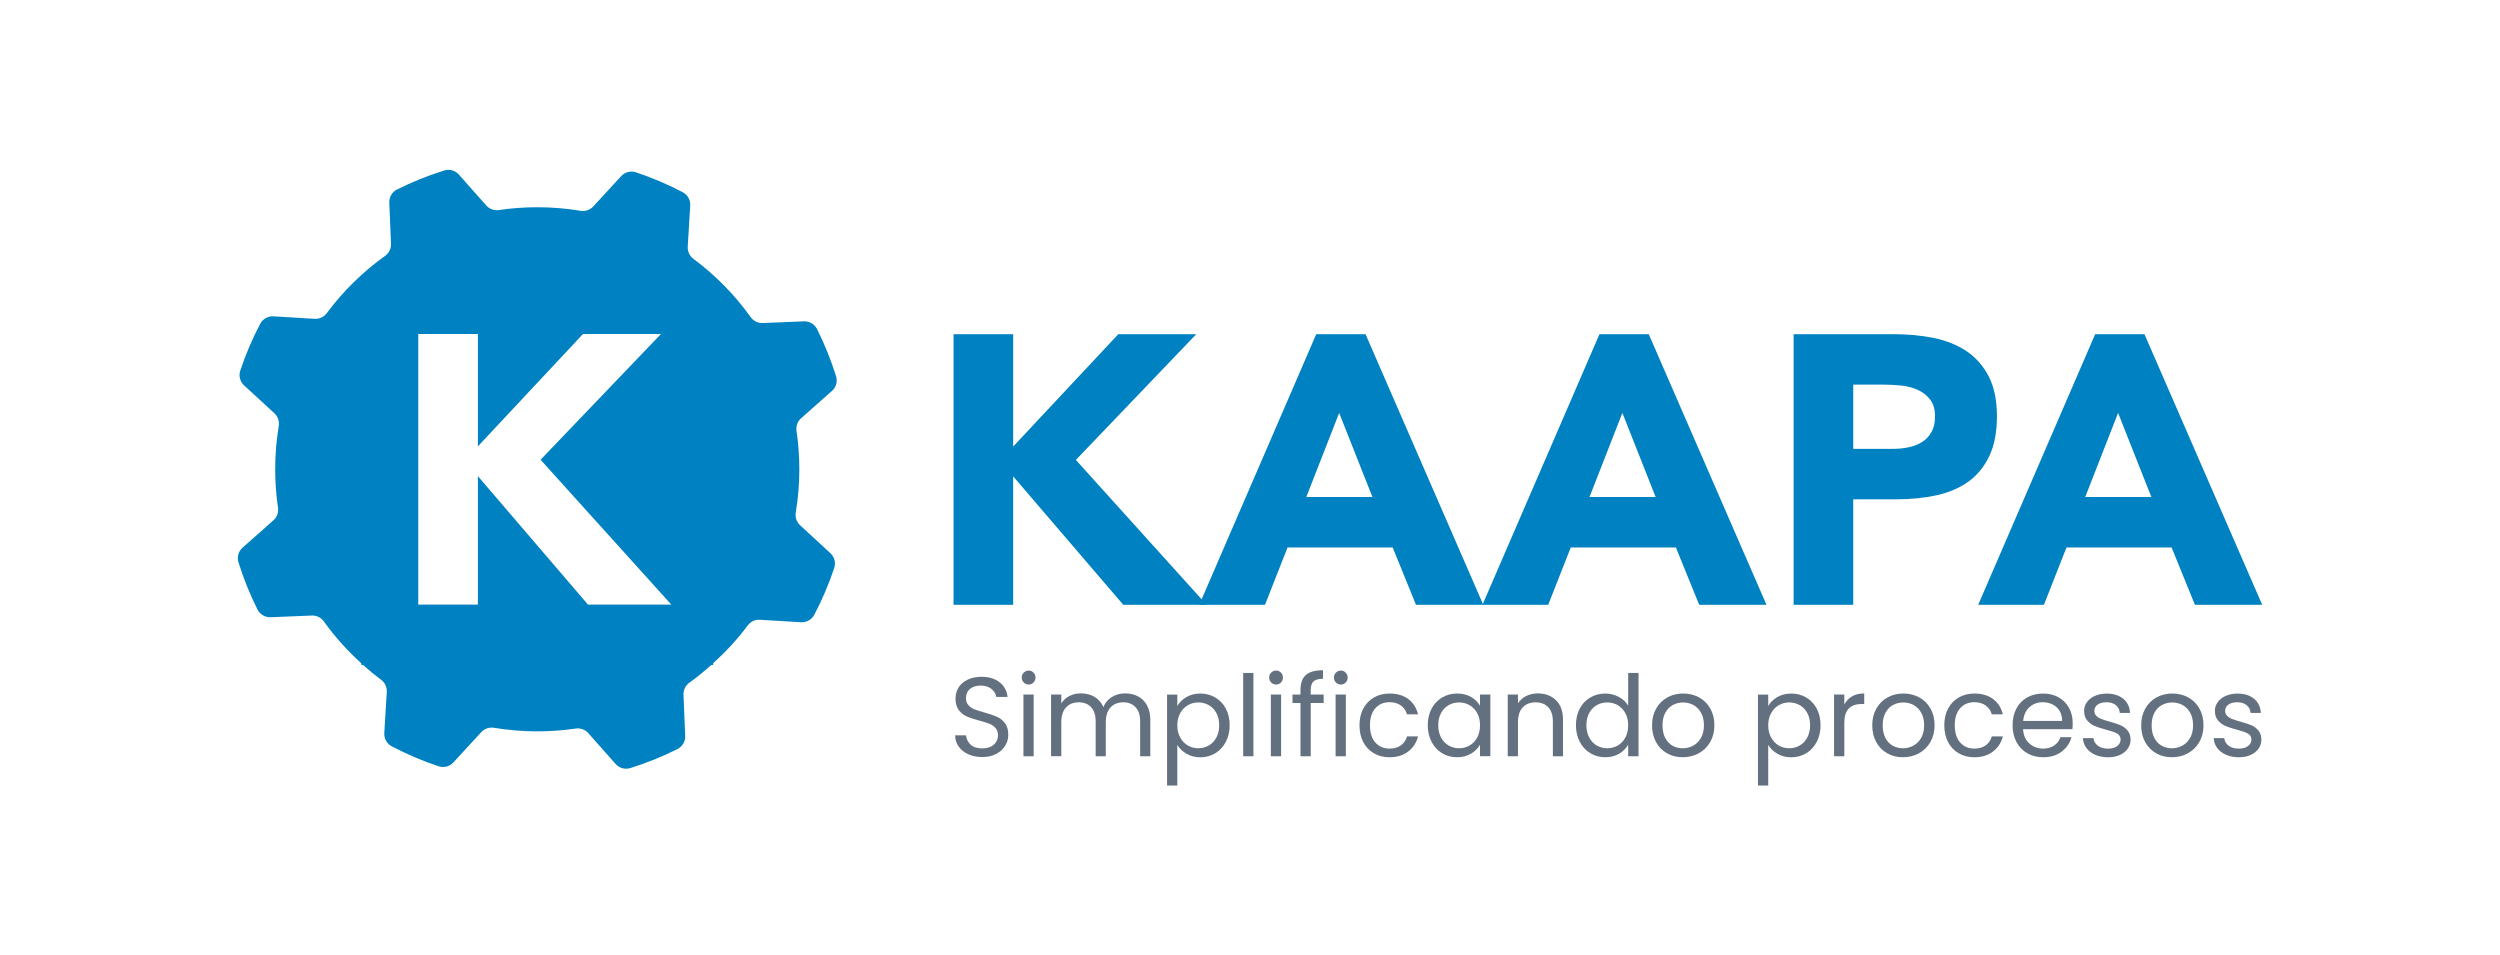 <?xml version="1.0" encoding="utf-8"?>
<!-- Generator: Adobe Illustrator 27.6.1, SVG Export Plug-In . SVG Version: 6.00 Build 0)  -->
<svg version="1.1" xmlns="http://www.w3.org/2000/svg" xmlns:xlink="http://www.w3.org/1999/xlink" x="0px" y="0px"
	 viewBox="0 0 1156.91 442.11" style="enable-background:new 0 0 1156.91 442.11;" xml:space="preserve">
<style type="text/css">
	.st0{fill:#FFFFFF;stroke:#CECECE;stroke-width:0.5;stroke-miterlimit:10;}
	.st1{opacity:0.5;fill:url(#SVGID_00000175324264734075269710000015707887876395593362_);}
	.st2{fill:#FFFFFF;}
	.st3{opacity:0.5;fill:url(#SVGID_00000157992771125234462870000017545152654714005143_);}
	.st4{opacity:0.5;fill:url(#SVGID_00000148635134069482775490000012693760284675129004_);}
	.st5{fill:#EEEFF2;}
	.st6{fill:none;stroke:#CECECE;stroke-width:0.5;stroke-miterlimit:10;}
	.st7{fill:#0080C0;}
	.st8{clip-path:url(#SVGID_00000071522952966936642390000006117334419734209665_);}
	.st9{opacity:0.15;}
	.st10{fill:#0081C1;}
	.st11{fill:#E9E9E9;stroke:#C7C7C7;stroke-width:0.5;stroke-miterlimit:10;}
	.st12{fill:#FFFFFF;stroke:#C7C7C7;stroke-width:0.5;stroke-miterlimit:10;}
	.st13{fill:#EAEFF3;}
	.st14{fill:#E9EEF2;}
	.st15{clip-path:url(#SVGID_00000011031971183720746540000003306805464660955541_);fill:#E9EEF2;}
	.st16{clip-path:url(#SVGID_00000011031971183720746540000003306805464660955541_);}
	.st17{clip-path:url(#SVGID_00000147927410515219077770000010004354027898731951_);fill:#FFFFFF;}
	
		.st18{clip-path:url(#SVGID_00000147927410515219077770000010004354027898731951_);fill:none;stroke:#BFCAD6;stroke-width:0.926;stroke-miterlimit:10;}
	.st19{clip-path:url(#SVGID_00000147927410515219077770000010004354027898731951_);fill:#128FC3;}
	.st20{clip-path:url(#SVGID_00000147927410515219077770000010004354027898731951_);fill:#0080B7;}
	.st21{clip-path:url(#SVGID_00000147927410515219077770000010004354027898731951_);fill:#637180;}
	.st22{clip-path:url(#SVGID_00000147927410515219077770000010004354027898731951_);fill:#0F263A;}
	.st23{clip-path:url(#SVGID_00000147927410515219077770000010004354027898731951_);fill:none;stroke:#1D1D1B;stroke-miterlimit:10;}
	.st24{clip-path:url(#SVGID_00000147927410515219077770000010004354027898731951_);fill:#E9EEF2;}
	.st25{clip-path:url(#SVGID_00000147927410515219077770000010004354027898731951_);}
	.st26{clip-path:url(#SVGID_00000088111940362467030460000007834128668200875924_);fill:#ECEDEF;}
	
		.st27{clip-path:url(#SVGID_00000088111940362467030460000007834128668200875924_);fill:none;stroke:#BFCAD6;stroke-width:0.727;stroke-miterlimit:10;}
	.st28{clip-path:url(#SVGID_00000020359717766358630110000004177537639634735024_);fill:#ECEDEF;}
	
		.st29{clip-path:url(#SVGID_00000020359717766358630110000004177537639634735024_);fill:none;stroke:#0080B7;stroke-width:0.727;stroke-miterlimit:10;}
	.st30{clip-path:url(#SVGID_00000098187653098256871370000005759553327818866869_);fill:#ECEDEF;}
	
		.st31{clip-path:url(#SVGID_00000098187653098256871370000005759553327818866869_);fill:none;stroke:#DE555D;stroke-width:0.727;stroke-miterlimit:10;}
	.st32{clip-path:url(#SVGID_00000098187653098256871370000005759553327818866869_);fill:#0080B7;}
	.st33{clip-path:url(#SVGID_00000098187653098256871370000005759553327818866869_);fill:#128FC3;}
	.st34{clip-path:url(#SVGID_00000175296314908648715870000005318806533225050519_);fill:#ECEDEF;}
	.st35{clip-path:url(#SVGID_00000175296314908648715870000005318806533225050519_);fill:#BFCAD6;}
	.st36{clip-path:url(#SVGID_00000175296314908648715870000005318806533225050519_);fill:#0080B7;}
	.st37{clip-path:url(#SVGID_00000175296314908648715870000005318806533225050519_);fill:#DE555D;}
	.st38{clip-path:url(#SVGID_00000175296314908648715870000005318806533225050519_);fill:#FFFFFF;}
	.st39{clip-path:url(#SVGID_00000085946559106796106120000005351394449998939024_);fill:none;stroke:#BFCAD6;stroke-miterlimit:10;}
	.st40{clip-path:url(#SVGID_00000085946559106796106120000005351394449998939024_);fill:#0080B7;}
	.st41{clip-path:url(#SVGID_00000085946559106796106120000005351394449998939024_);fill:#FFFFFF;}
	.st42{clip-path:url(#SVGID_00000085946559106796106120000005351394449998939024_);fill:#128FC3;}
	.st43{clip-path:url(#SVGID_00000085946559106796106120000005351394449998939024_);fill:none;stroke:#128FC3;stroke-miterlimit:10;}
	.st44{clip-path:url(#SVGID_00000088126212720585167260000011955291695823481751_);fill:#0080B7;}
	.st45{clip-path:url(#SVGID_00000088126212720585167260000011955291695823481751_);fill:#637180;}
	.st46{clip-path:url(#SVGID_00000088126212720585167260000011955291695823481751_);fill:none;stroke:#BFCAD6;stroke-miterlimit:10;}
	
		.st47{clip-path:url(#SVGID_00000088126212720585167260000011955291695823481751_);fill:none;stroke:#BFCAD6;stroke-width:0.727;stroke-miterlimit:10;}
	.st48{fill:#637080;}
	.st49{fill:none;stroke:#637080;stroke-width:2;stroke-linecap:round;stroke-linejoin:round;stroke-miterlimit:10;}
	.st50{fill:none;stroke:#0081C1;stroke-width:2;stroke-miterlimit:10;}
	.st51{fill:#1B1C1D;}
	.st52{fill:none;stroke:#1B1C1D;stroke-width:0.25;stroke-linecap:round;stroke-linejoin:round;stroke-miterlimit:10;}
	.st53{fill:none;stroke:#1B1C1D;stroke-width:0.5;stroke-linecap:round;stroke-linejoin:round;stroke-miterlimit:10;}
	.st54{fill:none;stroke:#1B1C1D;stroke-width:0.75;stroke-linecap:round;stroke-linejoin:round;stroke-miterlimit:10;}
	.st55{fill:#D32828;}
	.st56{clip-path:url(#SVGID_00000120536527550550141300000010879693002451730611_);}
	.st57{fill:none;}
	.st58{opacity:0.5;}
	.st59{clip-path:url(#SVGID_00000145056970210166748690000007363840041380713376_);}
	.st60{fill:none;stroke:#637080;stroke-linecap:round;stroke-linejoin:round;}
	.st61{fill:none;stroke:#DA007E;stroke-width:0.5;stroke-miterlimit:10;}
	.st62{clip-path:url(#SVGID_00000088848286057882789110000004337573697785865136_);}
	.st63{clip-path:url(#SVGID_00000081614450676442100580000005317809262008156569_);}
	.st64{fill:#B9B9B9;}
	.st65{fill:none;stroke:#DA007E;stroke-miterlimit:10;}
	.st66{fill:#DA007E;}
	.st67{fill:#231F20;}
	.st68{fill:#606060;}
	.st69{opacity:0.5;fill:url(#SVGID_00000155844559230690781750000001426056790464603815_);}
</style>
<g id="Capa_1">
</g>
<g id="Capa_2">
	<g>
		<path class="st10" d="M370.26,243.08c-1.63-1.5-2.37-3.71-2.01-5.89c1.08-6.51,1.65-13.2,1.65-20.02c0-6.04-0.44-11.98-1.3-17.78
			c-0.32-2.18,0.47-4.37,2.12-5.84L385,180.91c1.91-1.69,2.67-4.34,1.91-6.77c-2.36-7.58-5.32-14.9-8.83-21.89
			c-1.14-2.27-3.53-3.65-6.07-3.55l-19.05,0.79c-2.21,0.09-4.3-0.95-5.59-2.75c-7.36-10.3-16.3-19.4-26.46-26.95
			c-1.77-1.32-2.78-3.43-2.65-5.64l1.15-19.03c0.15-2.54-1.18-4.95-3.43-6.14c-6.93-3.65-14.19-6.75-21.72-9.25
			c-2.42-0.8-5.08-0.09-6.81,1.78l-12.91,14.03c-1.5,1.63-3.71,2.37-5.89,2.01c-6.51-1.08-13.2-1.65-20.02-1.65
			c-6.04,0-11.98,0.44-17.78,1.3c-2.18,0.32-4.38-0.47-5.84-2.12L212.36,80.8c-1.69-1.91-4.34-2.67-6.77-1.91
			c-7.58,2.36-14.9,5.32-21.89,8.83c-2.27,1.14-3.65,3.53-3.55,6.07l0.79,19.05c0.09,2.21-0.95,4.3-2.75,5.59
			c-10.3,7.36-19.4,16.3-26.95,26.46c-1.32,1.77-3.43,2.78-5.64,2.65l-19.03-1.15c-2.54-0.15-4.95,1.18-6.14,3.43
			c-3.65,6.93-6.75,14.19-9.25,21.72c-0.8,2.42-0.09,5.08,1.78,6.81l14.03,12.91c1.62,1.5,2.37,3.71,2.01,5.89
			c-1.08,6.51-1.65,13.2-1.65,20.02c0,6.04,0.44,11.98,1.3,17.78c0.32,2.18-0.47,4.38-2.12,5.84l-14.27,12.64
			c-1.91,1.69-2.67,4.34-1.91,6.77c2.36,7.58,5.32,14.9,8.83,21.89c1.14,2.28,3.53,3.65,6.07,3.55l19.05-0.79
			c2.21-0.09,4.3,0.95,5.59,2.75c5.05,7.07,10.9,13.53,17.32,19.36v0.78h0.82c2.68,2.38,5.43,4.68,8.31,6.82
			c1.78,1.32,2.78,3.43,2.65,5.64l-1.15,19.03c-0.15,2.54,1.18,4.95,3.43,6.14c6.93,3.65,14.19,6.75,21.72,9.25
			c2.42,0.8,5.08,0.09,6.81-1.78l12.91-14.03c1.5-1.63,3.71-2.37,5.89-2.01c6.51,1.08,13.2,1.65,20.02,1.65
			c6.04,0,11.98-0.44,17.78-1.3c2.18-0.32,4.38,0.47,5.84,2.12l12.64,14.27c1.69,1.91,4.34,2.67,6.77,1.91
			c7.58-2.36,14.9-5.32,21.89-8.83c2.27-1.14,3.65-3.53,3.55-6.07l-0.79-19.05c-0.09-2.21,0.95-4.3,2.75-5.59
			c3.53-2.52,6.86-5.3,10.1-8.17h0.88v-0.8c5.85-5.31,11.25-11.12,15.97-17.48c1.32-1.77,3.43-2.78,5.64-2.65l19.03,1.15
			c2.54,0.15,4.95-1.18,6.14-3.43c3.65-6.93,6.75-14.19,9.25-21.72c0.8-2.42,0.09-5.08-1.78-6.81L370.26,243.08z M272.09,279.78
			l-50.94-59.43v59.43h-27.59V154.56h27.59v52l48.64-52h36.08l-55.71,58.19l60.49,67.03H272.09z"/>
		<g>
			<g>
				<path class="st10" d="M441.27,154.65h27.59v52l48.64-52h36.08l-55.71,58.19l60.49,67.03H519.8l-50.94-59.43v59.43h-27.59V154.65
					z"/>
				<path class="st10" d="M609.11,154.65h22.81l54.48,125.22h-31.13l-10.79-26.53h-48.64l-10.44,26.53h-30.42L609.11,154.65z
					 M619.72,191.08l-15.21,38.91h30.6L619.72,191.08z"/>
				<path class="st10" d="M740.17,154.65h22.81l54.48,125.22h-31.13l-10.79-26.53h-48.64l-10.44,26.53h-30.42L740.17,154.65z
					 M750.78,191.08l-15.21,38.91h30.6L750.78,191.08z"/>
				<path class="st10" d="M830.02,154.65h46.52c6.48,0,12.62,0.59,18.39,1.77c5.78,1.18,10.82,3.22,15.12,6.1
					c4.3,2.89,7.72,6.78,10.26,11.67c2.53,4.9,3.8,11.06,3.8,18.48c0,7.31-1.18,13.44-3.54,18.4c-2.36,4.95-5.6,8.9-9.73,11.85
					c-4.13,2.95-9.02,5.04-14.68,6.28c-5.66,1.24-11.79,1.86-18.39,1.86h-20.16v48.82h-27.59V154.65z M857.61,207.71h18.4
					c2.47,0,4.86-0.23,7.16-0.71c2.3-0.47,4.36-1.27,6.19-2.39c1.83-1.12,3.3-2.65,4.42-4.6c1.12-1.94,1.68-4.39,1.68-7.34
					c0-3.18-0.74-5.75-2.21-7.69c-1.48-1.94-3.36-3.45-5.66-4.51c-2.3-1.06-4.86-1.74-7.69-2.04c-2.83-0.29-5.55-0.44-8.14-0.44
					h-14.15V207.71z"/>
				<path class="st10" d="M969.57,154.65h22.81l54.48,125.22h-31.13l-10.79-26.53H956.3l-10.44,26.53h-30.42L969.57,154.65z
					 M980.18,191.08l-15.21,38.91h30.6L980.18,191.08z"/>
			</g>
		</g>
		<g>
			<g>
				<path class="st48" d="M448.11,349.05c-1.89-0.85-3.38-2.03-4.45-3.54c-1.08-1.51-1.64-3.26-1.67-5.23h5.05
					c0.17,1.7,0.88,3.13,2.11,4.3c1.23,1.16,3.03,1.74,5.39,1.74c2.26,0,4.04-0.56,5.34-1.69c1.3-1.13,1.95-2.58,1.95-4.35
					c0-1.39-0.38-2.52-1.15-3.39c-0.76-0.87-1.72-1.53-2.86-1.98c-1.15-0.45-2.69-0.94-4.64-1.46c-2.4-0.62-4.32-1.25-5.76-1.88
					c-1.44-0.62-2.67-1.6-3.7-2.94c-1.02-1.34-1.54-3.13-1.54-5.39c0-1.98,0.5-3.73,1.51-5.26c1.01-1.53,2.42-2.71,4.25-3.54
					c1.82-0.83,3.91-1.25,6.28-1.25c3.4,0,6.19,0.85,8.36,2.55c2.17,1.7,3.39,3.96,3.67,6.77h-5.21c-0.17-1.39-0.9-2.61-2.19-3.67
					c-1.29-1.06-2.99-1.59-5.11-1.59c-1.98,0-3.6,0.51-4.84,1.54c-1.25,1.02-1.88,2.46-1.88,4.3c0,1.32,0.37,2.4,1.12,3.23
					c0.75,0.83,1.67,1.47,2.76,1.9c1.09,0.43,2.63,0.93,4.61,1.48c2.4,0.66,4.33,1.31,5.78,1.95c1.46,0.64,2.71,1.63,3.75,2.97
					c1.04,1.34,1.56,3.15,1.56,5.44c0,1.77-0.47,3.44-1.41,5c-0.94,1.56-2.33,2.83-4.17,3.81c-1.84,0.97-4.01,1.46-6.51,1.46
					C452.14,350.33,450,349.91,448.11,349.05z"/>
				<path class="st48" d="M473.76,315.84c-0.63-0.62-0.94-1.39-0.94-2.29s0.31-1.67,0.94-2.29c0.62-0.62,1.39-0.94,2.29-0.94
					c0.87,0,1.61,0.31,2.22,0.94s0.91,1.39,0.91,2.29s-0.31,1.67-0.91,2.29c-0.61,0.63-1.35,0.94-2.22,0.94
					C475.15,316.78,474.39,316.47,473.76,315.84z M478.35,321.42v28.55h-4.74v-28.55H478.35z"/>
				<path class="st48" d="M526.69,322.28c1.74,0.92,3.11,2.3,4.11,4.14c1.01,1.84,1.51,4.08,1.51,6.72v16.83h-4.69v-16.15
					c0-2.85-0.71-5.03-2.11-6.54c-1.41-1.51-3.31-2.27-5.71-2.27c-2.47,0-4.43,0.79-5.89,2.37c-1.46,1.58-2.19,3.86-2.19,6.85v15.73
					h-4.69v-16.15c0-2.85-0.71-5.03-2.11-6.54c-1.41-1.51-3.31-2.27-5.71-2.27c-2.47,0-4.43,0.79-5.89,2.37
					c-1.46,1.58-2.19,3.86-2.19,6.85v15.73h-4.74v-28.55h4.74v4.11c0.94-1.49,2.19-2.64,3.78-3.44c1.58-0.8,3.32-1.2,5.24-1.2
					c2.4,0,4.51,0.54,6.35,1.61c1.84,1.08,3.21,2.66,4.11,4.74c0.8-2.01,2.12-3.58,3.96-4.69c1.84-1.11,3.89-1.67,6.15-1.67
					C522.98,320.9,524.96,321.36,526.69,322.28z"/>
				<path class="st48" d="M549.01,322.59c1.86-1.09,4.02-1.64,6.49-1.64c2.53,0,4.84,0.61,6.9,1.83c2.07,1.21,3.69,2.92,4.87,5.13
					c1.18,2.21,1.77,4.77,1.77,7.69c0,2.88-0.59,5.45-1.77,7.71c-1.18,2.26-2.81,4.01-4.87,5.26c-2.07,1.25-4.37,1.88-6.9,1.88
					c-2.43,0-4.58-0.55-6.44-1.64c-1.86-1.09-3.27-2.46-4.24-4.09v18.81h-4.74v-42.09h4.74v5.26
					C545.76,325.05,547.16,323.69,549.01,322.59z M562.9,329.96c-0.87-1.6-2.04-2.81-3.52-3.65c-1.48-0.83-3.1-1.25-4.87-1.25
					c-1.74,0-3.34,0.43-4.82,1.28c-1.48,0.85-2.66,2.08-3.54,3.7c-0.89,1.61-1.33,3.48-1.33,5.6c0,2.15,0.44,4.04,1.33,5.65
					c0.89,1.61,2.07,2.85,3.54,3.7c1.48,0.85,3.08,1.28,4.82,1.28c1.77,0,3.4-0.43,4.87-1.28c1.48-0.85,2.65-2.08,3.52-3.7
					c0.87-1.61,1.3-3.51,1.3-5.7C564.2,333.44,563.76,331.56,562.9,329.96z"/>
				<path class="st48" d="M580.04,311.42v38.55h-4.74v-38.55H580.04z"/>
				<path class="st48" d="M588.27,315.84c-0.63-0.62-0.94-1.39-0.94-2.29s0.31-1.67,0.94-2.29c0.62-0.62,1.39-0.94,2.29-0.94
					c0.87,0,1.61,0.31,2.22,0.94s0.91,1.39,0.91,2.29s-0.31,1.67-0.91,2.29c-0.61,0.63-1.35,0.94-2.22,0.94
					C589.66,316.78,588.9,316.47,588.27,315.84z M592.85,321.42v28.55h-4.74v-28.55H592.85z"/>
				<path class="st48" d="M612.54,325.32h-5.99v24.64h-4.74v-24.64h-3.7v-3.9h3.7v-2.03c0-3.2,0.82-5.53,2.47-7.01
					c1.65-1.48,4.3-2.22,7.95-2.22v3.96c-2.08,0-3.55,0.41-4.4,1.22c-0.85,0.82-1.28,2.16-1.28,4.04v2.03h5.99V325.32z"/>
				<path class="st48" d="M618.23,315.84c-0.63-0.62-0.94-1.39-0.94-2.29s0.31-1.67,0.94-2.29c0.62-0.62,1.39-0.94,2.29-0.94
					c0.87,0,1.61,0.31,2.22,0.94s0.91,1.39,0.91,2.29s-0.31,1.67-0.91,2.29c-0.61,0.63-1.35,0.94-2.22,0.94
					C619.61,316.78,618.85,316.47,618.23,315.84z M622.81,321.42v28.55h-4.74v-28.55H622.81z"/>
				<path class="st48" d="M630.88,327.9c1.18-2.21,2.82-3.91,4.93-5.13c2.1-1.21,4.51-1.83,7.22-1.83c3.51,0,6.4,0.85,8.67,2.55
					c2.28,1.7,3.78,4.06,4.51,7.08h-5.11c-0.49-1.74-1.43-3.11-2.84-4.11s-3.15-1.51-5.23-1.51c-2.71,0-4.9,0.93-6.56,2.79
					c-1.67,1.86-2.5,4.49-2.5,7.89c0,3.44,0.83,6.1,2.5,7.97c1.67,1.88,3.85,2.82,6.56,2.82c2.08,0,3.82-0.49,5.21-1.46
					c1.39-0.97,2.34-2.36,2.87-4.17h5.11c-0.76,2.92-2.29,5.25-4.59,7.01c-2.29,1.75-5.16,2.63-8.59,2.63
					c-2.71,0-5.12-0.61-7.22-1.82c-2.1-1.22-3.75-2.93-4.93-5.16c-1.18-2.22-1.77-4.82-1.77-7.81
					C629.11,332.69,629.7,330.11,630.88,327.9z"/>
				<path class="st48" d="M662.5,327.9c1.18-2.21,2.81-3.91,4.87-5.13c2.07-1.21,4.37-1.83,6.9-1.83c2.5,0,4.67,0.54,6.51,1.61
					c1.84,1.08,3.21,2.43,4.11,4.06v-5.21h4.79v28.55h-4.79v-5.31c-0.94,1.67-2.34,3.05-4.19,4.14c-1.86,1.1-4.02,1.64-6.49,1.64
					c-2.54,0-4.83-0.62-6.88-1.88c-2.05-1.25-3.67-3-4.85-5.26c-1.18-2.26-1.77-4.83-1.77-7.71
					C660.73,332.67,661.32,330.11,662.5,327.9z M683.6,330.01c-0.87-1.59-2.04-2.82-3.52-3.67c-1.48-0.85-3.1-1.28-4.87-1.28
					c-1.77,0-3.39,0.42-4.85,1.25s-2.62,2.05-3.49,3.65c-0.87,1.6-1.3,3.47-1.3,5.63c0,2.19,0.43,4.09,1.3,5.7
					c0.87,1.61,2.03,2.85,3.49,3.7c1.46,0.85,3.07,1.28,4.85,1.28c1.77,0,3.39-0.43,4.87-1.28c1.48-0.85,2.65-2.08,3.52-3.7
					c0.87-1.61,1.3-3.5,1.3-5.65C684.91,333.49,684.47,331.61,683.6,330.01z"/>
				<path class="st48" d="M720.07,324.05c2.15,2.1,3.23,5.13,3.23,9.09v16.83h-4.69v-16.15c0-2.85-0.71-5.03-2.14-6.54
					c-1.42-1.51-3.37-2.27-5.83-2.27c-2.5,0-4.49,0.78-5.96,2.34c-1.48,1.56-2.22,3.84-2.22,6.83v15.78h-4.74v-28.55h4.74v4.06
					c0.94-1.46,2.22-2.58,3.83-3.39c1.61-0.8,3.39-1.2,5.34-1.2C715.1,320.9,717.92,321.95,720.07,324.05z"/>
				<path class="st48" d="M731.06,327.9c1.18-2.21,2.81-3.91,4.87-5.13c2.07-1.21,4.39-1.83,6.95-1.83c2.22,0,4.29,0.51,6.2,1.54
					c1.91,1.02,3.37,2.37,4.38,4.04v-15.11h4.79v38.55h-4.79v-5.37c-0.94,1.7-2.33,3.1-4.17,4.19c-1.84,1.1-3.99,1.64-6.46,1.64
					c-2.53,0-4.84-0.62-6.9-1.88c-2.07-1.25-3.69-3-4.87-5.26c-1.18-2.26-1.77-4.83-1.77-7.71
					C729.29,332.67,729.88,330.11,731.06,327.9z M752.16,330.01c-0.87-1.59-2.04-2.82-3.52-3.67c-1.48-0.85-3.1-1.28-4.87-1.28
					c-1.77,0-3.39,0.42-4.85,1.25s-2.62,2.05-3.49,3.65c-0.87,1.6-1.3,3.47-1.3,5.63c0,2.19,0.43,4.09,1.3,5.7
					c0.87,1.61,2.03,2.85,3.49,3.7c1.46,0.85,3.07,1.28,4.85,1.28c1.77,0,3.39-0.43,4.87-1.28c1.48-0.85,2.65-2.08,3.52-3.7
					c0.87-1.61,1.3-3.5,1.3-5.65C753.46,333.49,753.03,331.61,752.16,330.01z"/>
				<path class="st48" d="M771.46,348.61c-2.17-1.22-3.87-2.94-5.1-5.18c-1.23-2.24-1.85-4.84-1.85-7.79c0-2.92,0.63-5.5,1.9-7.74
					c1.27-2.24,3-3.96,5.18-5.16c2.19-1.2,4.64-1.8,7.34-1.8c2.71,0,5.16,0.6,7.34,1.8c2.19,1.2,3.92,2.91,5.18,5.13
					c1.27,2.22,1.9,4.81,1.9,7.76c0,2.95-0.65,5.55-1.95,7.79c-1.3,2.24-3.07,3.97-5.29,5.18c-2.22,1.21-4.69,1.82-7.4,1.82
					C776.05,350.43,773.63,349.83,771.46,348.61z M783.52,345.07c1.49-0.8,2.7-1.99,3.62-3.59c0.92-1.6,1.38-3.54,1.38-5.83
					s-0.45-4.24-1.35-5.83c-0.91-1.6-2.09-2.79-3.54-3.57c-1.46-0.78-3.04-1.17-4.74-1.17c-1.74,0-3.33,0.39-4.77,1.17
					c-1.44,0.78-2.6,1.97-3.47,3.57c-0.87,1.6-1.3,3.54-1.3,5.83c0,2.33,0.42,4.29,1.28,5.89c0.85,1.6,1.99,2.79,3.41,3.57
					c1.42,0.78,2.99,1.17,4.69,1.17C780.43,346.27,782.03,345.87,783.52,345.07z"/>
				<path class="st48" d="M822.46,322.59c1.86-1.09,4.02-1.64,6.49-1.64c2.53,0,4.84,0.61,6.9,1.83c2.07,1.21,3.69,2.92,4.87,5.13
					c1.18,2.21,1.77,4.77,1.77,7.69c0,2.88-0.59,5.45-1.77,7.71c-1.18,2.26-2.81,4.01-4.87,5.26c-2.07,1.25-4.37,1.88-6.9,1.88
					c-2.43,0-4.58-0.55-6.44-1.64c-1.86-1.09-3.27-2.46-4.24-4.09v18.81h-4.74v-42.09h4.74v5.26
					C819.2,325.05,820.6,323.69,822.46,322.59z M836.35,329.96c-0.87-1.6-2.04-2.81-3.52-3.65c-1.48-0.83-3.1-1.25-4.87-1.25
					c-1.74,0-3.34,0.43-4.82,1.28c-1.48,0.85-2.66,2.08-3.54,3.7c-0.89,1.61-1.33,3.48-1.33,5.6c0,2.15,0.44,4.04,1.33,5.65
					c0.89,1.61,2.07,2.85,3.54,3.7c1.48,0.85,3.08,1.28,4.82,1.28c1.77,0,3.4-0.43,4.87-1.28c1.48-0.85,2.65-2.08,3.52-3.7
					c0.87-1.61,1.3-3.51,1.3-5.7C837.65,333.44,837.21,331.56,836.35,329.96z"/>
				<path class="st48" d="M857.05,322.25c1.54-0.9,3.43-1.35,5.65-1.35v4.9h-1.25c-5.32,0-7.97,2.88-7.97,8.65v15.52h-4.74v-28.55
					h4.74v4.63C854.32,324.42,855.51,323.16,857.05,322.25z"/>
				<path class="st48" d="M873.36,348.61c-2.17-1.22-3.87-2.94-5.1-5.18c-1.23-2.24-1.85-4.84-1.85-7.79c0-2.92,0.63-5.5,1.9-7.74
					c1.27-2.24,3-3.96,5.18-5.16c2.19-1.2,4.64-1.8,7.34-1.8c2.71,0,5.16,0.6,7.34,1.8c2.19,1.2,3.92,2.91,5.18,5.13
					c1.27,2.22,1.9,4.81,1.9,7.76c0,2.95-0.65,5.55-1.95,7.79c-1.3,2.24-3.07,3.97-5.29,5.18c-2.22,1.21-4.69,1.82-7.4,1.82
					C877.95,350.43,875.53,349.83,873.36,348.61z M885.42,345.07c1.49-0.8,2.7-1.99,3.62-3.59c0.92-1.6,1.38-3.54,1.38-5.83
					s-0.45-4.24-1.35-5.83c-0.91-1.6-2.09-2.79-3.55-3.57c-1.46-0.78-3.04-1.17-4.74-1.17c-1.74,0-3.33,0.39-4.77,1.17
					c-1.44,0.78-2.6,1.97-3.47,3.57c-0.87,1.6-1.3,3.54-1.3,5.83c0,2.33,0.42,4.29,1.28,5.89c0.85,1.6,1.99,2.79,3.41,3.57
					c1.42,0.78,2.99,1.17,4.69,1.17C882.33,346.27,883.92,345.87,885.42,345.07z"/>
				<path class="st48" d="M901.51,327.9c1.18-2.21,2.82-3.91,4.93-5.13c2.1-1.21,4.51-1.83,7.22-1.83c3.51,0,6.4,0.85,8.67,2.55
					c2.28,1.7,3.78,4.06,4.51,7.08h-5.11c-0.49-1.74-1.43-3.11-2.84-4.11s-3.15-1.51-5.23-1.51c-2.71,0-4.9,0.93-6.56,2.79
					c-1.67,1.86-2.5,4.49-2.5,7.89c0,3.44,0.83,6.1,2.5,7.97c1.67,1.88,3.85,2.82,6.56,2.82c2.08,0,3.82-0.49,5.21-1.46
					c1.39-0.97,2.34-2.36,2.87-4.17h5.11c-0.76,2.92-2.29,5.25-4.59,7.01c-2.29,1.75-5.16,2.63-8.59,2.63
					c-2.71,0-5.12-0.61-7.22-1.82c-2.1-1.22-3.75-2.93-4.93-5.16c-1.18-2.22-1.77-4.82-1.77-7.81
					C899.74,332.69,900.33,330.11,901.51,327.9z"/>
				<path class="st48" d="M959.03,337.46h-22.82c0.17,2.82,1.14,5.01,2.89,6.59s3.88,2.37,6.38,2.37c2.05,0,3.76-0.48,5.13-1.43
					c1.37-0.95,2.33-2.23,2.89-3.83h5.11c-0.76,2.74-2.29,4.97-4.58,6.69c-2.29,1.72-5.14,2.58-8.55,2.58
					c-2.71,0-5.13-0.61-7.27-1.82c-2.14-1.22-3.81-2.94-5.03-5.18c-1.22-2.24-1.83-4.84-1.83-7.79c0-2.95,0.59-5.54,1.77-7.76
					c1.18-2.22,2.84-3.94,4.98-5.13s4.59-1.8,7.37-1.8c2.71,0,5.11,0.59,7.19,1.77c2.09,1.18,3.69,2.81,4.82,4.87
					c1.13,2.07,1.69,4.4,1.69,7.01C959.19,335.5,959.13,336.46,959.03,337.46z M953.09,328.95c-0.8-1.3-1.88-2.29-3.26-2.97
					c-1.37-0.68-2.89-1.01-4.56-1.01c-2.4,0-4.44,0.76-6.12,2.29c-1.69,1.53-2.65,3.65-2.89,6.36h18.02
					C954.29,331.8,953.89,330.25,953.09,328.95z"/>
				<path class="st48" d="M969.66,349.32c-1.74-0.75-3.11-1.79-4.11-3.12c-1.01-1.34-1.56-2.87-1.67-4.61h4.9
					c0.14,1.42,0.81,2.58,2.01,3.49c1.2,0.91,2.77,1.36,4.71,1.36c1.81,0,3.23-0.4,4.27-1.2c1.04-0.8,1.56-1.81,1.56-3.02
					c0-1.25-0.56-2.18-1.67-2.79c-1.11-0.61-2.83-1.2-5.16-1.8c-2.12-0.55-3.85-1.12-5.18-1.69c-1.34-0.57-2.49-1.42-3.44-2.55
					c-0.96-1.13-1.43-2.61-1.43-4.45c0-1.46,0.43-2.8,1.3-4.01c0.87-1.21,2.1-2.18,3.7-2.89s3.42-1.07,5.47-1.07
					c3.16,0,5.71,0.8,7.66,2.4c1.94,1.6,2.99,3.79,3.12,6.56h-4.74c-0.11-1.49-0.71-2.69-1.8-3.6c-1.1-0.9-2.56-1.35-4.4-1.35
					c-1.7,0-3.06,0.36-4.06,1.09c-1.01,0.73-1.51,1.69-1.51,2.87c0,0.94,0.31,1.71,0.91,2.32c0.61,0.61,1.37,1.1,2.29,1.46
					c0.92,0.37,2.19,0.77,3.83,1.22c2.05,0.56,3.72,1.1,5,1.64c1.28,0.54,2.38,1.35,3.31,2.42c0.92,1.08,1.4,2.48,1.43,4.22
					c0,1.56-0.43,2.97-1.3,4.22c-0.87,1.25-2.09,2.23-3.67,2.94c-1.58,0.71-3.39,1.07-5.44,1.07
					C973.36,350.43,971.39,350.06,969.66,349.32z"/>
				<path class="st48" d="M997.81,348.61c-2.17-1.22-3.87-2.94-5.1-5.18c-1.23-2.24-1.85-4.84-1.85-7.79c0-2.92,0.63-5.5,1.9-7.74
					c1.27-2.24,3-3.96,5.18-5.16c2.19-1.2,4.64-1.8,7.34-1.8c2.71,0,5.16,0.6,7.34,1.8c2.19,1.2,3.92,2.91,5.18,5.13
					c1.27,2.22,1.9,4.81,1.9,7.76c0,2.95-0.65,5.55-1.95,7.79c-1.3,2.24-3.07,3.97-5.29,5.18c-2.22,1.21-4.69,1.82-7.4,1.82
					C1002.41,350.43,999.98,349.83,997.81,348.61z M1009.88,345.07c1.49-0.8,2.7-1.99,3.62-3.59c0.92-1.6,1.38-3.54,1.38-5.83
					s-0.45-4.24-1.35-5.83c-0.91-1.6-2.09-2.79-3.55-3.57c-1.46-0.78-3.04-1.17-4.74-1.17c-1.74,0-3.33,0.39-4.77,1.17
					c-1.44,0.78-2.6,1.97-3.47,3.57c-0.87,1.6-1.3,3.54-1.3,5.83c0,2.33,0.42,4.29,1.28,5.89c0.85,1.6,1.99,2.79,3.41,3.57
					c1.42,0.78,2.99,1.17,4.69,1.17C1006.78,346.27,1008.38,345.87,1009.88,345.07z"/>
				<path class="st48" d="M1030.19,349.32c-1.74-0.75-3.11-1.79-4.11-3.12c-1.01-1.34-1.56-2.87-1.67-4.61h4.9
					c0.14,1.42,0.81,2.58,2.01,3.49c1.2,0.91,2.77,1.36,4.71,1.36c1.81,0,3.23-0.4,4.27-1.2c1.04-0.8,1.56-1.81,1.56-3.02
					c0-1.25-0.56-2.18-1.67-2.79c-1.11-0.61-2.83-1.2-5.16-1.8c-2.12-0.55-3.85-1.12-5.18-1.69c-1.34-0.57-2.49-1.42-3.44-2.55
					c-0.96-1.13-1.43-2.61-1.43-4.45c0-1.46,0.43-2.8,1.3-4.01c0.86-1.21,2.1-2.18,3.7-2.89c1.6-0.71,3.42-1.07,5.47-1.07
					c3.16,0,5.71,0.8,7.66,2.4c1.94,1.6,2.99,3.79,3.12,6.56h-4.74c-0.11-1.49-0.71-2.69-1.8-3.6c-1.1-0.9-2.56-1.35-4.4-1.35
					c-1.7,0-3.06,0.36-4.06,1.09c-1.01,0.73-1.51,1.69-1.51,2.87c0,0.94,0.31,1.71,0.91,2.32c0.61,0.61,1.37,1.1,2.29,1.46
					c0.92,0.37,2.19,0.77,3.83,1.22c2.05,0.56,3.72,1.1,5,1.64c1.28,0.54,2.38,1.35,3.31,2.42c0.92,1.08,1.4,2.48,1.43,4.22
					c0,1.56-0.43,2.97-1.3,4.22c-0.87,1.25-2.09,2.23-3.67,2.94c-1.58,0.71-3.39,1.07-5.44,1.07
					C1033.89,350.43,1031.93,350.06,1030.19,349.32z"/>
			</g>
		</g>
	</g>
</g>
</svg>
